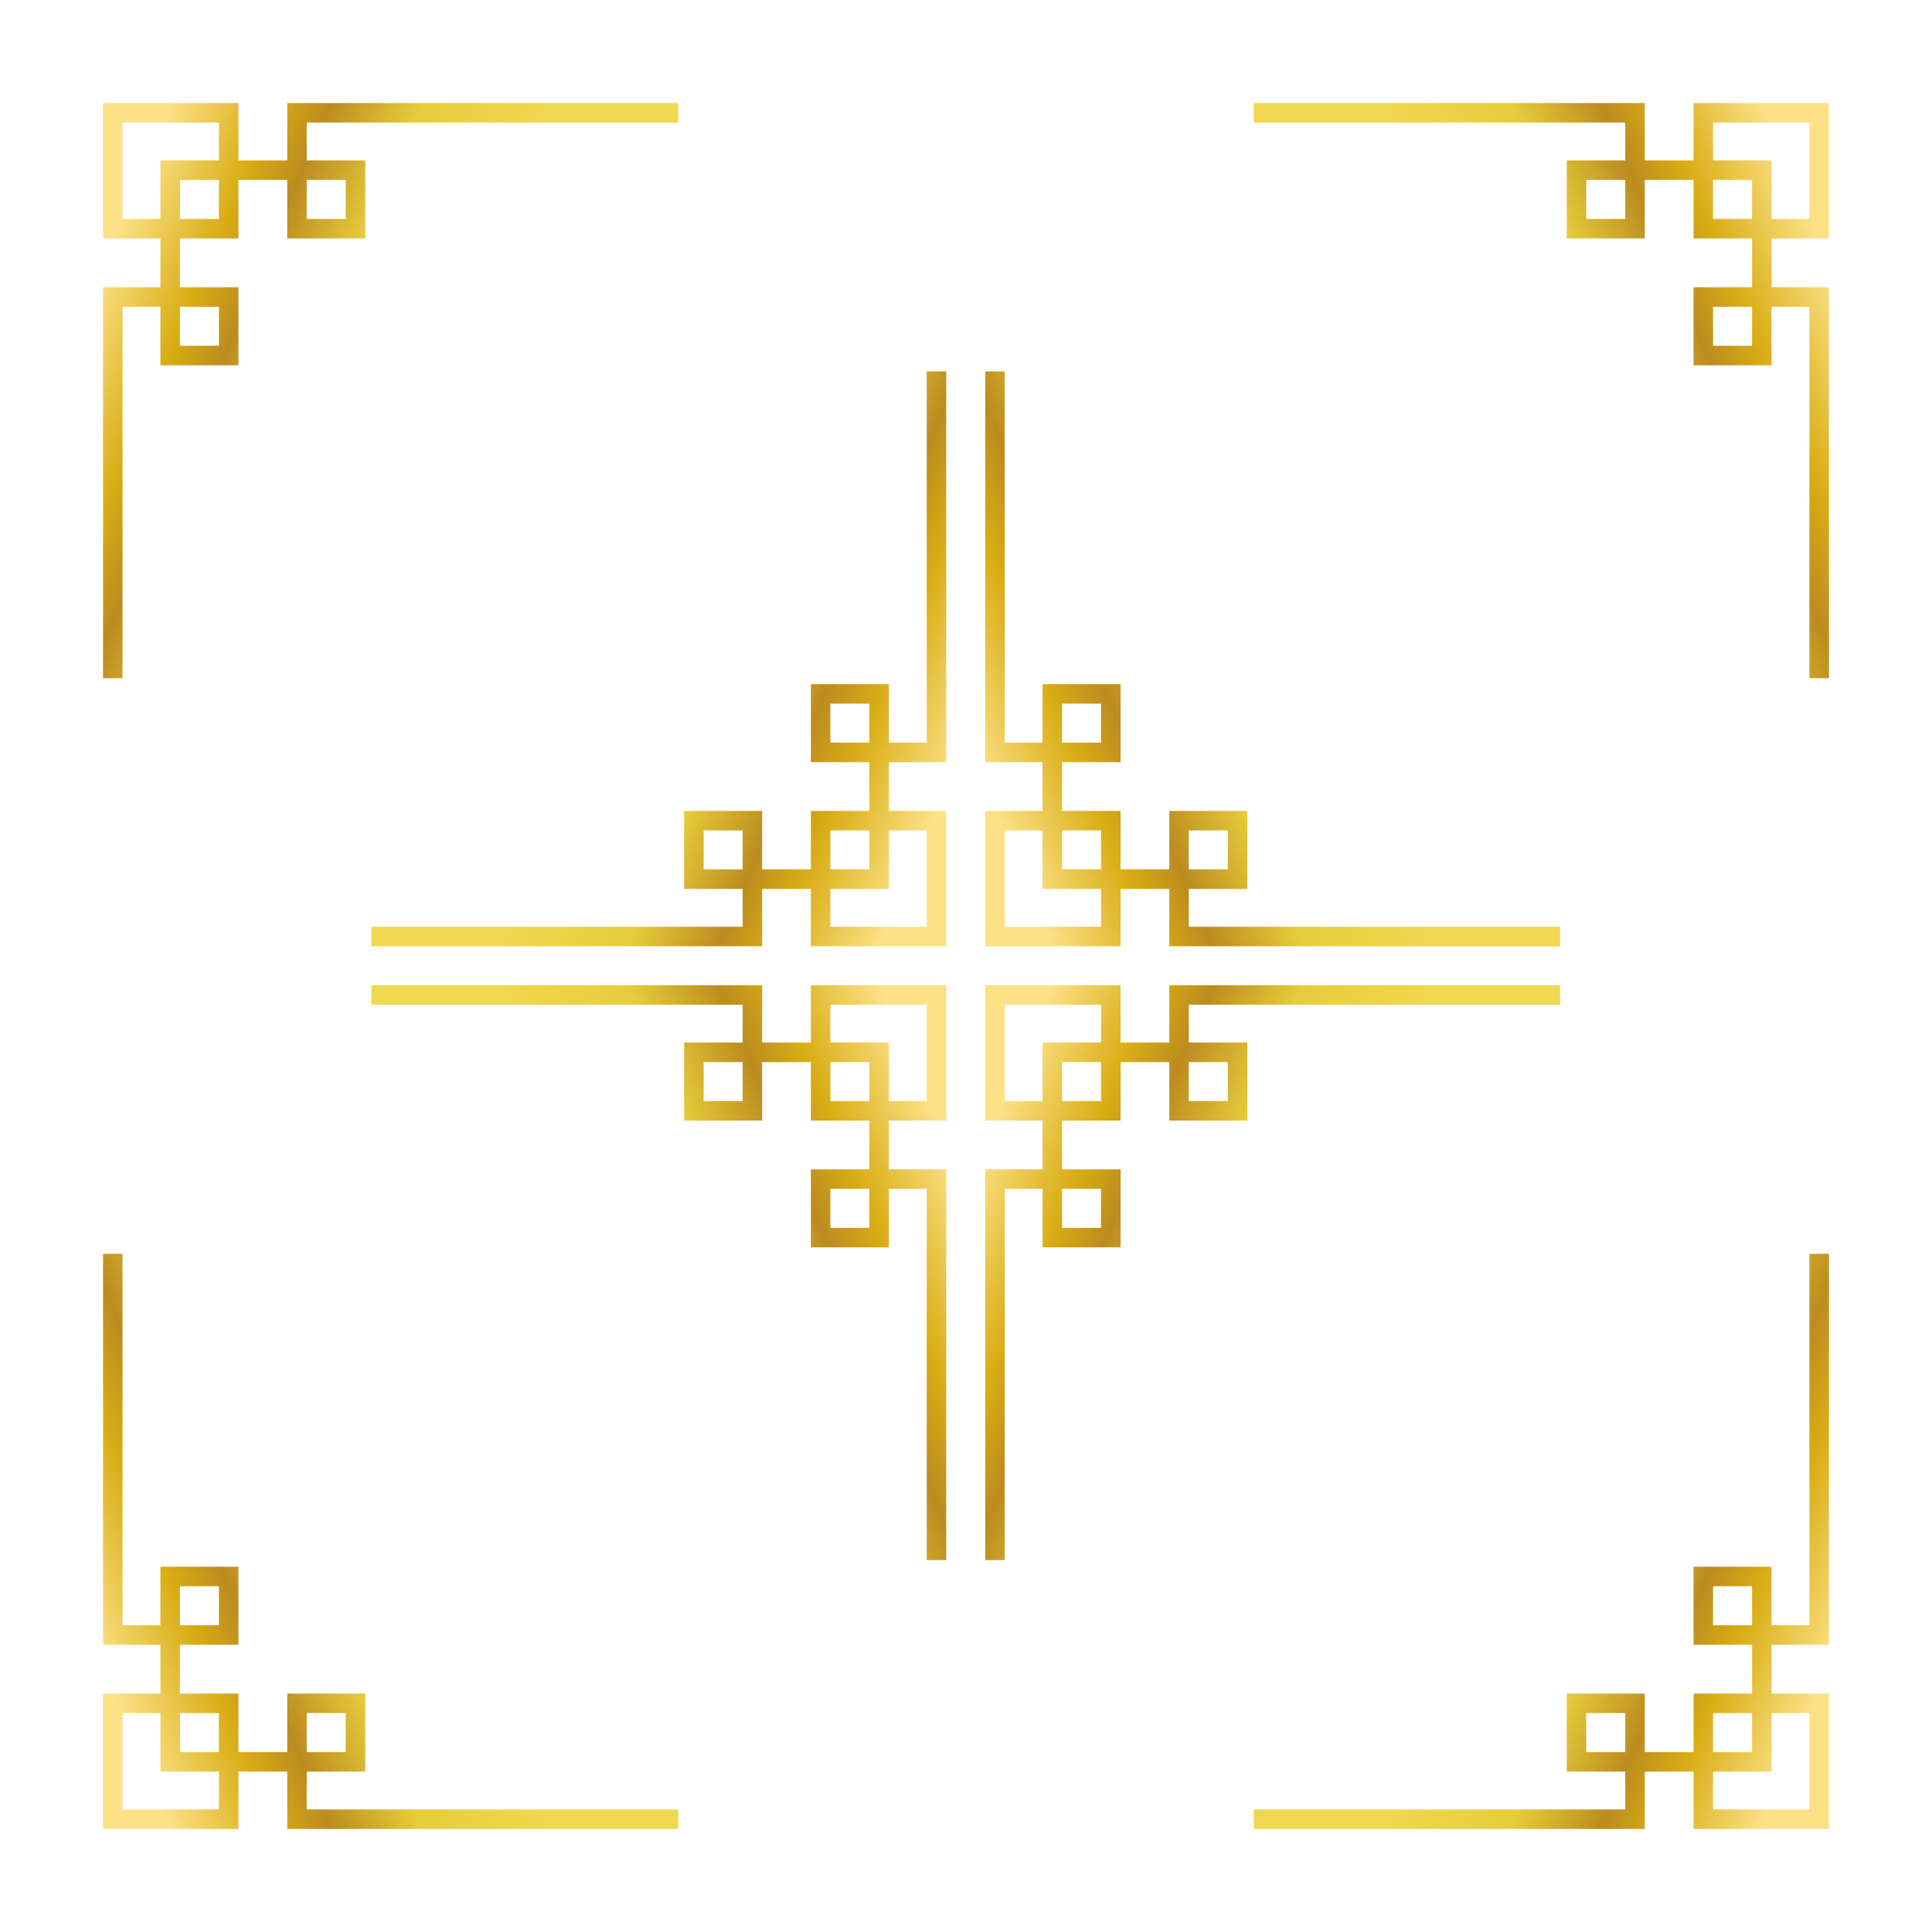 <?xml version="1.0" encoding="UTF-8" standalone="no"?>
<svg
   xmlns:dc="http://purl.org/dc/elements/1.1/"
   xmlns:cc="http://creativecommons.org/ns#"
   xmlns:rdf="http://www.w3.org/1999/02/22-rdf-syntax-ns#"
   xmlns:svg="http://www.w3.org/2000/svg"
   xmlns="http://www.w3.org/2000/svg"
   xmlns:xlink="http://www.w3.org/1999/xlink"
   xmlns:sodipodi="http://sodipodi.sourceforge.net/DTD/sodipodi-0.dtd"
   xmlns:inkscape="http://www.inkscape.org/namespaces/inkscape"
   id="Layer_1"
   data-name="Layer 1"
   viewBox="0 0 150 150"
   version="1.1"
   sodipodi:docname="table-center.svg"
   inkscape:version="1.0.1 (3bc2e813f5, 2020-09-07)"
   width="150"
   height="150">
  <sodipodi:namedview
     pagecolor="#ffffff"
     bordercolor="#666666"
     borderopacity="1"
     objecttolerance="10"
     gridtolerance="10"
     guidetolerance="10"
     inkscape:pageopacity="0"
     inkscape:pageshadow="2"
     inkscape:window-width="1920"
     inkscape:window-height="1009"
     id="namedview851"
     showgrid="false"
     inkscape:zoom="3.415"
     inkscape:cx="45.298253"
     inkscape:cy="100.42288"
     inkscape:window-x="-8"
     inkscape:window-y="-8"
     inkscape:window-maximized="1"
     inkscape:current-layer="Layer_1" />
  <defs
     id="defs846">
    <style
       id="style833">
                .cls-1 {
                    fill: url(#linear-gradient);
                }
            </style>
    <linearGradient
       id="linear-gradient"
       x1="36.44"
       y1="51.18"
       x2="86.38"
       y2="30.25"
       gradientUnits="userSpaceOnUse"
       gradientTransform="translate(-38.937,36.288)">
      <stop
         offset="0.34"
         stop-color="#f0d750"
         id="stop835" />
      <stop
         offset="0.56"
         stop-color="#e7cd3b"
         id="stop837" />
      <stop
         offset="0.72"
         stop-color="#bc8c1f"
         id="stop839" />
      <stop
         offset="0.82"
         stop-color="#d9ad15"
         id="stop841" />
      <stop
         offset="1"
         stop-color="#fce186"
         id="stop843" />
    </linearGradient>
    <linearGradient
       id="linear-gradient-1"
       x1="36.44"
       y1="51.18"
       x2="86.38"
       y2="30.25"
       gradientUnits="userSpaceOnUse"
       gradientTransform="matrix(1,0,0,-1,-38.937,58.748)">
      <stop
         offset="0.34"
         stop-color="#f0d750"
         id="stop835-5" />
      <stop
         offset="0.56"
         stop-color="#e7cd3b"
         id="stop837-4" />
      <stop
         offset="0.72"
         stop-color="#bc8c1f"
         id="stop839-4" />
      <stop
         offset="0.82"
         stop-color="#d9ad15"
         id="stop841-4" />
      <stop
         offset="1"
         stop-color="#fce186"
         id="stop843-2" />
    </linearGradient>
    <linearGradient
       id="linear-gradient-5"
       x1="36.44"
       y1="51.18"
       x2="86.38"
       y2="30.25"
       gradientUnits="userSpaceOnUse"
       gradientTransform="rotate(180,68.662,29.374)">
      <stop
         offset="0.34"
         stop-color="#f0d750"
         id="stop835-57" />
      <stop
         offset="0.56"
         stop-color="#e7cd3b"
         id="stop837-0" />
      <stop
         offset="0.72"
         stop-color="#bc8c1f"
         id="stop839-3" />
      <stop
         offset="0.82"
         stop-color="#d9ad15"
         id="stop841-8" />
      <stop
         offset="1"
         stop-color="#fce186"
         id="stop843-5" />
    </linearGradient>
    <linearGradient
       id="linear-gradient-4"
       x1="36.44"
       y1="51.18"
       x2="86.38"
       y2="30.25"
       gradientUnits="userSpaceOnUse"
       gradientTransform="matrix(-1,0,0,1,137.323,36.288)">
      <stop
         offset="0.34"
         stop-color="#f0d750"
         id="stop835-3" />
      <stop
         offset="0.56"
         stop-color="#e7cd3b"
         id="stop837-9" />
      <stop
         offset="0.72"
         stop-color="#bc8c1f"
         id="stop839-1" />
      <stop
         offset="0.82"
         stop-color="#d9ad15"
         id="stop841-3" />
      <stop
         offset="1"
         stop-color="#fce186"
         id="stop843-6" />
    </linearGradient>
    <linearGradient
       inkscape:collect="always"
       xlink:href="#linear-gradient"
       id="linearGradient930"
       gradientUnits="userSpaceOnUse"
       gradientTransform="translate(-38.937,36.288)"
       x1="36.44"
       y1="51.18"
       x2="86.38"
       y2="30.25" />
    <linearGradient
       inkscape:collect="always"
       xlink:href="#linear-gradient-1"
       id="linearGradient932"
       gradientUnits="userSpaceOnUse"
       gradientTransform="matrix(1,0,0,-1,-38.937,58.748)"
       x1="36.44"
       y1="51.18"
       x2="86.38"
       y2="30.25" />
    <linearGradient
       inkscape:collect="always"
       xlink:href="#linear-gradient"
       id="linearGradient1013"
       gradientUnits="userSpaceOnUse"
       gradientTransform="matrix(0.757,0,0,0.757,76.763,-2.021)"
       x1="36.44"
       y1="51.18"
       x2="86.38"
       y2="30.25" />
    <linearGradient
       inkscape:collect="always"
       xlink:href="#linear-gradient-1"
       id="linearGradient1015"
       gradientUnits="userSpaceOnUse"
       gradientTransform="matrix(0.757,0,0,-0.757,76.763,152.021)"
       x1="36.44"
       y1="51.18"
       x2="86.38"
       y2="30.25" />
    <linearGradient
       inkscape:collect="always"
       xlink:href="#linear-gradient-5"
       id="linearGradient1017"
       gradientUnits="userSpaceOnUse"
       gradientTransform="matrix(-0.757,0,0,-0.757,73.237,152.021)"
       x1="36.44"
       y1="51.18"
       x2="86.38"
       y2="30.25" />
    <linearGradient
       inkscape:collect="always"
       xlink:href="#linear-gradient-4"
       id="linearGradient1019"
       gradientUnits="userSpaceOnUse"
       gradientTransform="matrix(-0.757,0,0,0.757,73.237,-2.021)"
       x1="36.44"
       y1="51.18"
       x2="86.38"
       y2="30.25" />
    <linearGradient
       inkscape:collect="always"
       xlink:href="#linear-gradient-5"
       id="linearGradient1025"
       gradientUnits="userSpaceOnUse"
       gradientTransform="rotate(180,68.662,29.374)"
       x1="36.44"
       y1="51.18"
       x2="86.38"
       y2="30.25" />
    <linearGradient
       inkscape:collect="always"
       xlink:href="#linear-gradient-4"
       id="linearGradient1027"
       gradientUnits="userSpaceOnUse"
       gradientTransform="matrix(-1,0,0,1,137.323,36.288)"
       x1="36.44"
       y1="51.18"
       x2="86.38"
       y2="30.25" />
  </defs>
  <g
     id="g928"
     transform="matrix(0.757,0,0,0.757,37.74,39.009)">
    <path
       class="cls-1"
       d="m 47.193,63.398 v -13.88 h -13.88 v 5.88 h -5 v -5.88 h -40.08 v 2 h 38.08 v 3.88 h -6 v 8 h 8 v -6 h 5 v 6 h 6 v 5 h -6 v 8 h 8 v -6 h 3.88 v 38.08 h 2 V 68.398 h -5.88 v -5 z m -20.88,-2 h -4 v -4 h 4 z m 13,13 h -4 v -4 h 4 z m -4,-22.88 h 9.88 v 9.88 h -3.88 v -6 h -6 z m 0,9.88 v -4 h 4 v 4 z"
       id="path848"
       style="fill:url(#linearGradient930)" />
    <path
       class="cls-1"
       d="m 47.193,31.638 v 13.88 h -13.88 v -5.88 h -5 v 5.88 h -40.08 v -2 h 38.08 v -3.88 h -6 v -8 h 8 v 6 h 5 v -6 h 6 v -5 h -6 v -8 h 8 v 6 h 3.88 v -38.08 h 2 v 40.08 h -5.88 v 5 z m -20.88,2 h -4 v 4 h 4 z m 13,-13 h -4 v 4 h 4 z m -4,22.88 h 9.88 v -9.88 h -3.88 v 6 h -6 z m 0,-9.88 v 4 h 4 v -4 z"
       id="path848-1"
       style="fill:url(#linearGradient932)" />
    <path
       class="cls-1"
       d="m 51.193,31.638 v 13.88 h 13.88 v -5.88 h 5 v 5.88 H 110.153 v -2 H 72.073 v -3.88 h 6 v -8 h -8 v 6 h -5 v -6 h -6 v -5 h 6 v -8 h -8 v 6 h -3.88 v -38.08 h -2 v 40.08 h 5.88 v 5 z m 20.88,2 h 4 v 4 h -4 z m -13,-13 h 4 v 4 h -4 z m 4,22.88 h -9.88 v -9.88 h 3.88 v 6 h 6 z m 0,-9.88 v 4 h -4 v -4 z"
       id="path848-4"
       style="fill:url(#linearGradient1025)" />
    <path
       class="cls-1"
       d="m 51.193,63.398 v -13.88 h 13.88 v 5.88 h 5 v -5.88 H 110.153 v 2 H 72.074 v 3.88 h 6 v 8 h -8 v -6 h -5 v 6 h -6 v 5 h 6 v 8 h -8 v -6 h -3.88 v 38.08 h -2 V 68.398 h 5.88 v -5 z m 20.88,-2 h 4 v -4 h -4 z m -13,13 h 4 v -4 h -4 z m 4,-22.88 h -9.88 v 9.88 h 3.88 v -6 h 6 z m 0,9.88 v -4 h -4 v 4 z"
       id="path848-10"
       style="fill:url(#linearGradient1027)" />
  </g>
  <path
     class="cls-1"
     d="M 142,18.513 V 8 h -10.513 v 4.454 h -3.787 V 8 H 97.343 v 1.515 h 28.843 v 2.939 h -4.545 v 6.059 h 6.059 v -4.545 h 3.787 v 4.545 h 4.545 v 3.787 h -4.545 v 6.059 h 6.059 v -4.545 h 2.939 V 52.657 H 142 V 22.3 h -4.454 v -3.787 z m -15.815,-1.515 h -3.03 v -3.03 h 3.03 z m 9.846,9.846 h -3.03 v -3.03 h 3.03 z m -3.03,-17.33 h 7.483 v 7.483 h -2.939 v -4.545 h -4.545 z m 0,7.483 v -3.03 h 3.03 v 3.03 z"
     id="path848-42"
     style="fill:url(#linearGradient1013);stroke-width:0.757" />
  <path
     class="cls-1"
     d="M 142,131.487 V 142 h -10.513 v -4.454 h -3.787 V 142 H 97.343 v -1.515 h 28.843 v -2.939 h -4.545 v -6.059 h 6.059 v 4.545 h 3.787 v -4.545 h 4.545 v -3.787 h -4.545 v -6.059 h 6.059 v 4.545 h 2.939 V 97.343 H 142 v 30.357 h -4.454 v 3.787 z m -15.815,1.515 h -3.03 v 3.03 h 3.03 z m 9.846,-9.846 h -3.03 v 3.03 h 3.03 z m -3.03,17.33 h 7.483 v -7.483 h -2.939 v 4.545 h -4.545 z m 0,-7.483 v 3.03 h 3.03 v -3.03 z"
     id="path848-1-1"
     style="fill:url(#linearGradient1015);stroke-width:0.757" />
  <path
     class="cls-1"
     d="M 8,131.487 V 142 h 10.513 v -4.454 h 3.787 V 142 h 30.357 v -1.515 h -28.843 v -2.939 h 4.545 v -6.059 h -6.059 v 4.545 h -3.787 v -4.545 h -4.545 v -3.787 h 4.545 v -6.059 h -6.059 v 4.545 H 9.515 V 97.343 H 8 v 30.357 h 4.454 v 3.787 z m 15.815,1.515 h 3.03 v 3.03 h -3.03 z m -9.846,-9.846 h 3.03 v 3.03 h -3.03 z m 3.03,17.33 H 9.515 v -7.483 h 2.939 v 4.545 h 4.545 z m 0,-7.483 v 3.03 h -3.03 v -3.03 z"
     id="path848-4-0"
     style="fill:url(#linearGradient1017);stroke-width:0.757" />
  <path
     class="cls-1"
     d="M 8,18.513 V 8 h 10.513 v 4.454 h 3.787 V 8 h 30.357 v 1.515 h -28.843 v 2.939 h 4.545 v 6.059 h -6.059 v -4.545 h -3.787 v 4.545 h -4.545 v 3.787 h 4.545 v 6.059 H 12.454 V 23.815 H 9.515 V 52.657 H 8 V 22.3 h 4.454 v -3.787 z m 15.815,-1.515 h 3.03 v -3.03 h -3.03 z m -9.846,9.846 h 3.03 v -3.03 h -3.03 z M 16.998,9.515 H 9.515 v 7.483 h 2.939 v -4.545 h 4.545 z m 0,7.483 v -3.03 h -3.03 v 3.03 z"
     id="path848-10-6"
     style="fill:url(#linearGradient1019);stroke-width:0.757" />
</svg>
